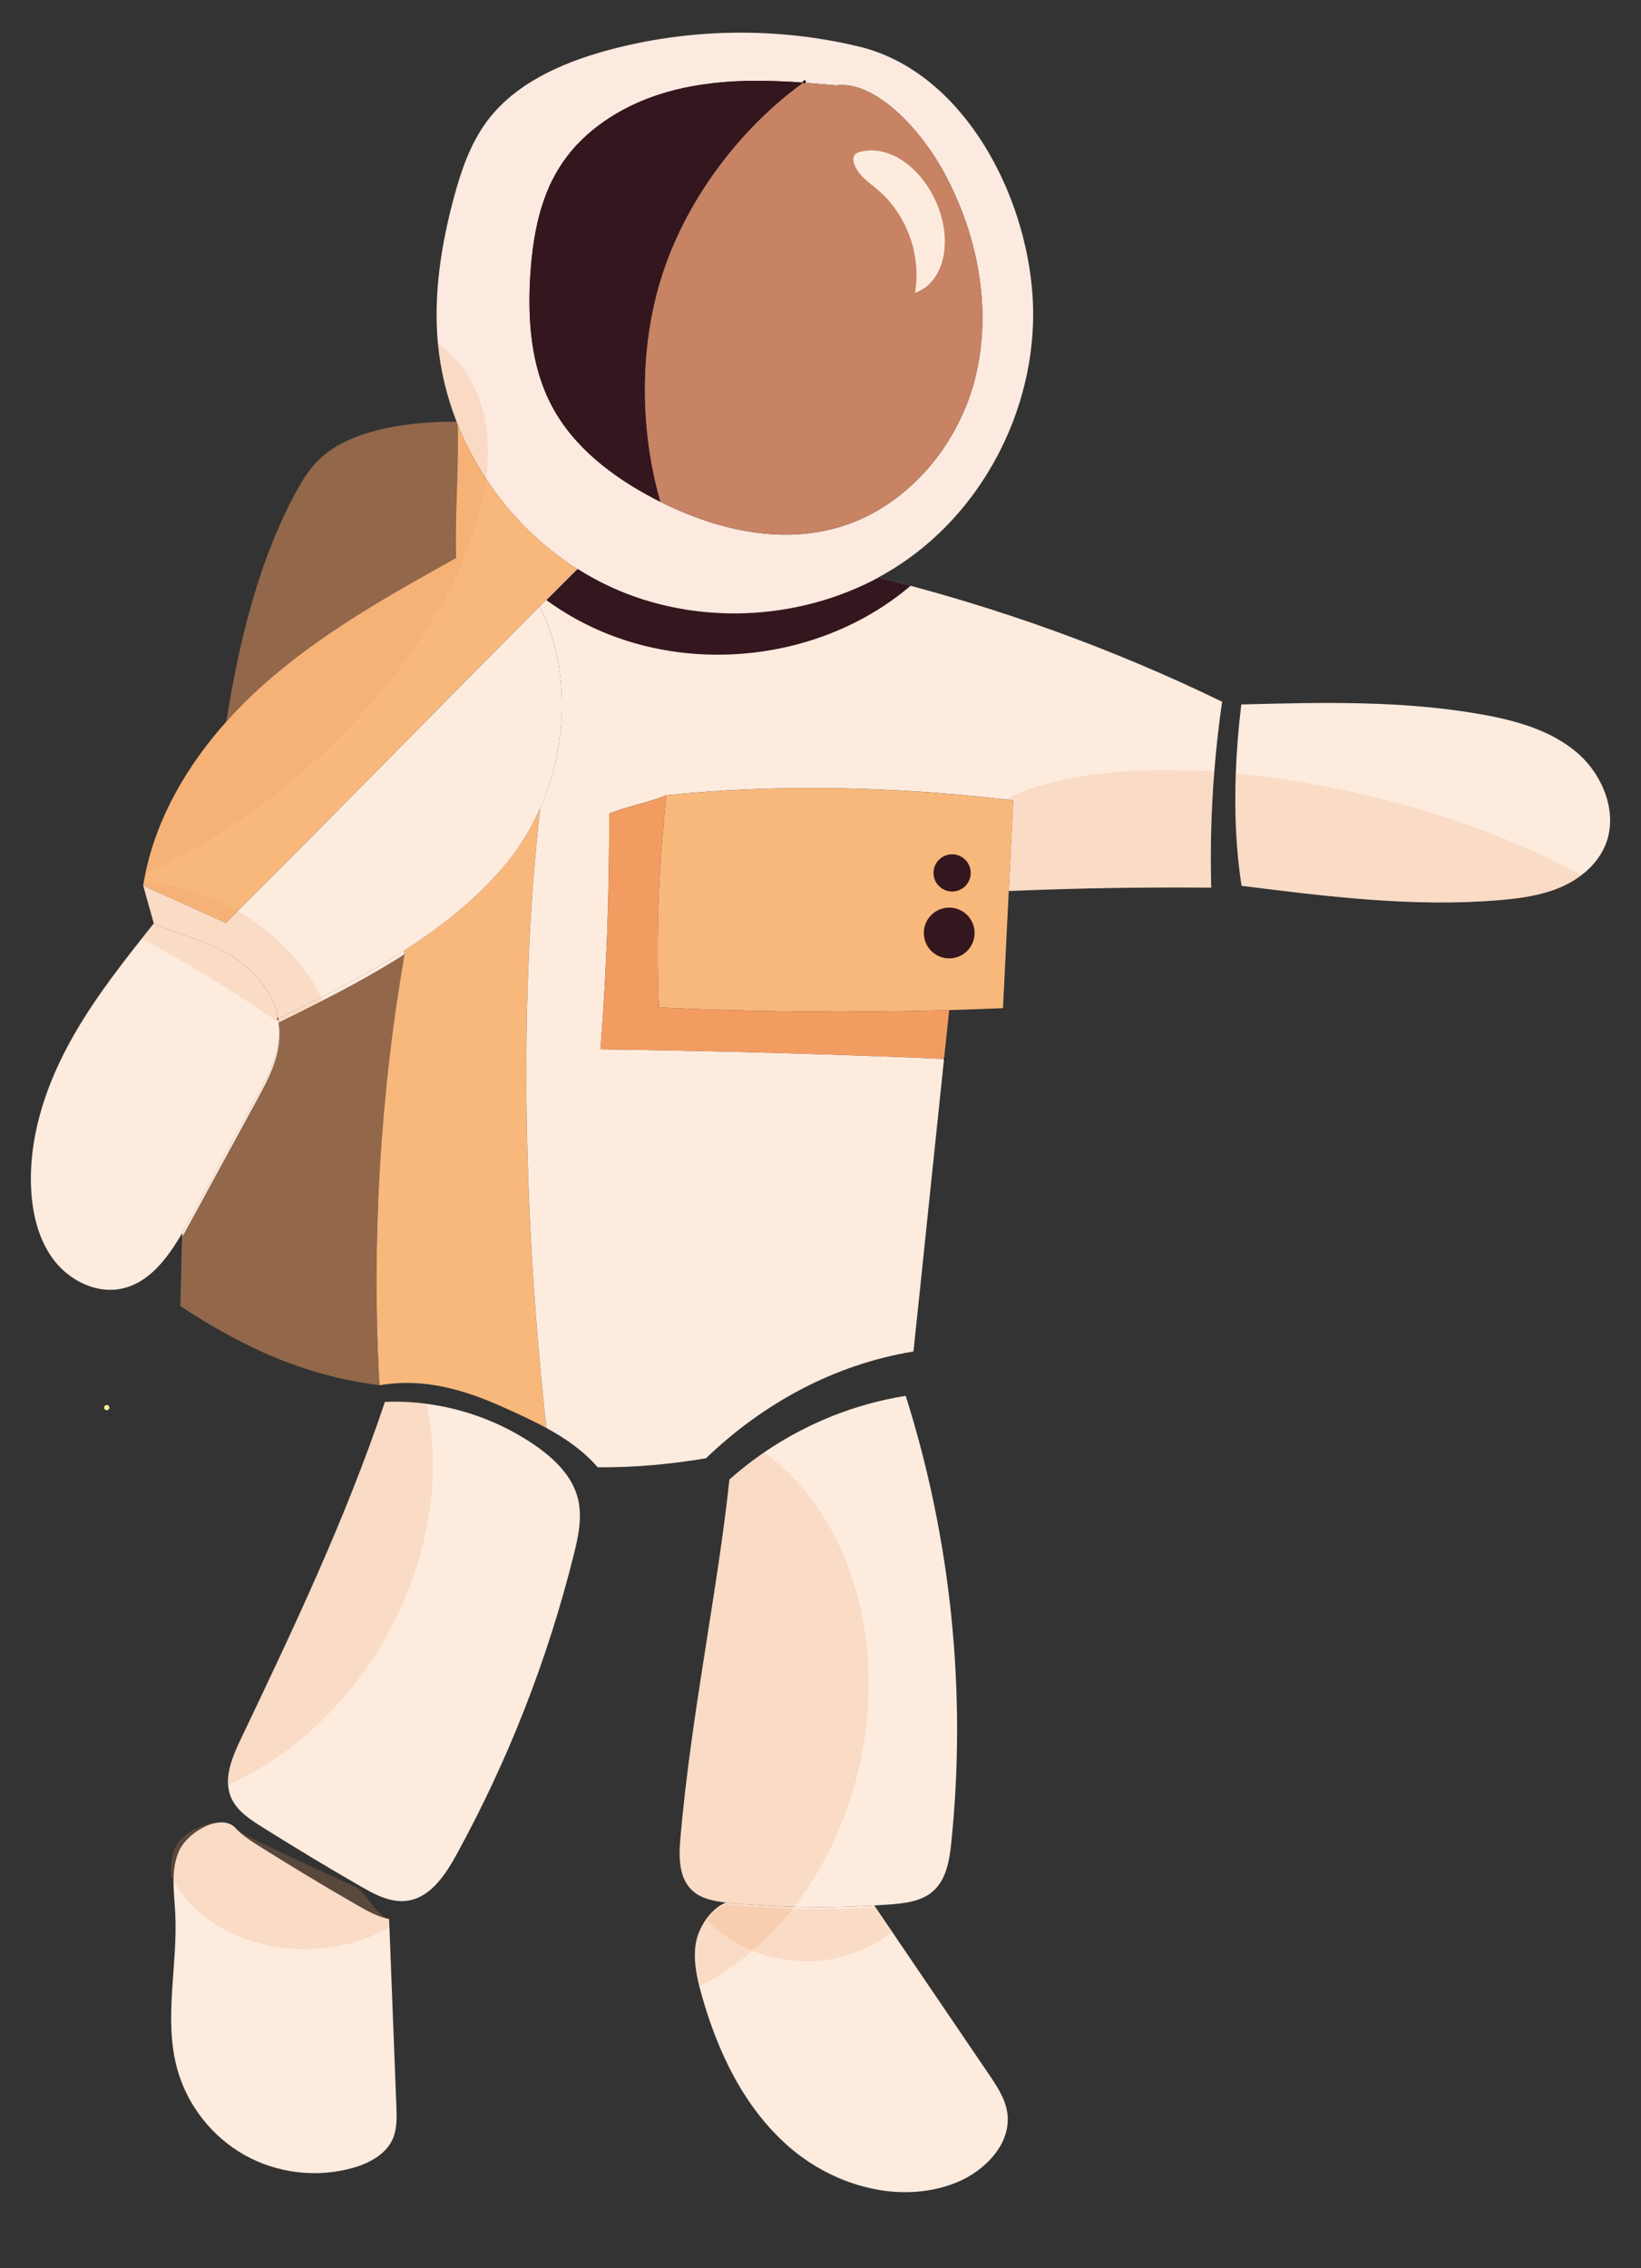<?xml version="1.0" encoding="UTF-8"?><svg xmlns="http://www.w3.org/2000/svg" width="692.42" height="956.77" viewBox="0 0 692.42 956.77"><rect x="0" y="0" width="692.42" height="956.77" fill="#333333" stroke="none"/><defs><style>.e,.f{fill:none;}.g{fill:#f8b87c;}.h,.i,.j{fill:#f29c62;}.k{fill:#fff39a;}.l{fill:#fce9df;}.m{fill:#fdebde;}.n{fill:#c78363;}.o,.p{fill:#34161e;}.i{opacity:.2;}.f{stroke:#1d1d1b;stroke-miterlimit:10;}.p,.j{opacity:.5;}</style></defs><g id="a"><circle class="k" cx="45.05" cy="593.73" r="1.09"/><circle class="k" cx="85.23" cy="828.78" r="2.35"/></g><g id="b"/><g id="c"/><g id="d"><path class="l" d="M435.35,120.66c-4.38-43.88-31.44-91.13-73.02-101.05-34.99-8.36-72.13-7.72-106.81,1.84-19.21,5.33-38.58,14.03-50.34,30.09-6.83,9.38-10.66,20.62-13.67,31.81-5.36,19.92-8.61,40.63-6.77,61.16,.03,.18,.03,.37,.06,.55,1.07,11.25,3.77,22.31,7.87,32.85,.15,.37,.31,.74,.43,1.1v.03c3.22,7.97,7.23,15.63,11.98,22.83v.03c9.96,15.2,23.1,28.34,38.45,38.09l.09,.09c1.1,.67,2.18,1.35,3.31,1.99,3.46,2.05,7.02,3.89,10.66,5.58,3.03,1.41,6.16,2.67,9.28,3.8,1.01,.34,1.99,.67,2.97,1.01,1.75,.58,3.49,1.13,5.27,1.59,.21,.06,.43,.12,.67,.18,.74,.21,1.5,.4,2.27,.61,.12,.03,.21,.06,.31,.09,.52,.12,1.01,.25,1.53,.34,.37,.12,.77,.18,1.13,.28,.31,.09,.58,.15,.86,.18,.43,.09,.86,.18,1.29,.28,.31,.09,.61,.15,.89,.21,.91,.19,1.84,.31,2.76,.48,.73,.13,1.45,.26,2.19,.38,.7,.11,1.4,.27,2.1,.37,.64,.06,1.29,.18,1.93,.25,.28,.03,.55,.06,.8,.09,.77,.09,1.56,.18,2.33,.28h.21s.09,.03,.15,.03c.58,.06,1.16,.12,1.75,.15,.46,.06,.95,.09,1.44,.12,1.78,.15,3.55,.25,5.36,.31,.43,.03,.86,.03,1.32,.03,2.36,.06,4.75,.06,7.11,0h.21c.89-.03,1.78-.09,2.7-.12,.34,0,.67-.03,1.04-.06,.64-.03,1.32-.06,1.99-.15,.31,0,.64,0,.95-.06,.25,0,.49-.03,.74-.06,.12,0,.21-.03,.31-.03,.89-.09,1.75-.15,2.6-.28,.37-.03,.77-.09,1.13-.12,1.04-.12,2.11-.28,3.19-.43,.98-.12,1.93-.28,2.91-.46,.37-.03,.7-.09,1.07-.18,.92-.15,1.81-.34,2.73-.49,1.62-.34,3.25-.67,4.87-1.07,.77-.18,1.5-.37,2.27-.55,.43-.12,.86-.21,1.29-.37,.92-.21,1.84-.49,2.76-.77,1.41-.4,2.82-.83,4.23-1.32,.89-.28,1.78-.58,2.64-.89,.92-.31,1.84-.64,2.73-1.01,1.32-.49,2.64-1.01,3.92-1.56,.61-.25,1.23-.52,1.84-.77,.43-.18,.86-.4,1.29-.61,.4-.15,.83-.34,1.23-.55,1.04-.46,2.08-.95,3.09-1.47,1.1-.55,2.21-1.13,3.28-1.72,4.41-2.36,8.67-5.02,12.75-7.94,35.88-25.62,56.5-71.12,52.09-114.99Zm-21.63,26.84c-.58,4.44-1.44,8.82-2.57,13.18-.95,3.62-2.14,7.14-3.52,10.63-1.07,2.57-2.24,5.15-3.49,7.63-.83,1.69-1.75,3.31-2.7,4.93-1.41,2.42-2.94,4.78-4.6,7.05-1.07,1.53-2.21,3-3.4,4.44-1.78,2.18-3.65,4.26-5.61,6.25-9.77,9.99-21.82,17.53-35.27,21.17-1.75,.46-3.46,.86-5.21,1.23-14.19,2.79-28.83,1.53-42.93-2.33-1.13-.31-2.24-.61-3.34-.95-2.21-.67-4.41-1.41-6.59-2.21-5.45-1.96-10.75-4.29-15.9-6.86-.89-.46-1.81-.92-2.67-1.38-17.43-9.13-33.89-21.66-43.08-39.07-8.86-16.7-10.26-36.34-9.07-55.18,.31-4.93,.8-9.9,1.59-14.8,1.1-6.86,2.76-13.6,5.33-19.98,.37-.92,.77-1.84,1.13-2.73,.8-1.78,1.69-3.52,2.67-5.24,.49-.86,.98-1.72,1.5-2.54,2.14-3.43,4.6-6.59,7.26-9.5,.92-.98,1.87-1.93,2.82-2.82,1.9-1.84,3.92-3.55,6.04-5.15,4.23-3.25,8.82-6.04,13.63-8.4h.03c2.42-1.2,4.87-2.27,7.38-3.25,5.06-1.93,10.23-3.46,15.47-4.57,5.12-1.07,10.26-1.81,15.41-2.3,8.27-.77,16.58-.8,24.91-.46,3.31,.12,6.59,.31,9.9,.55,4.6,.34,9.16,.74,13.73,1.16,16.09-2.21,35.6,17.5,46.48,38.09,11.83,22.4,17.77,48.38,14.65,73.38Z"/><path class="n" d="M411.14,160.67c-.95,3.62-2.14,7.14-3.52,10.63,1.41-3.49,2.6-7.02,3.55-10.63,1.16-4.35,1.99-8.76,2.54-13.18-.58,4.44-1.44,8.82-2.57,13.18Zm-3.52,10.63c-1.07,2.57-2.24,5.15-3.49,7.63,1.29-2.48,2.45-5.06,3.49-7.63Zm-14.19,24.05c-1.78,2.18-3.65,4.26-5.61,6.25,1.96-1.96,3.83-4.04,5.61-6.25Zm-89.01,26.32c14.09,3.86,28.74,5.15,42.93,2.33-14.19,2.79-28.83,1.53-42.93-2.33Z"/><path class="n" d="M413.72,147.5c-.58,4.44-1.44,8.82-2.57,13.18-.95,3.62-2.14,7.14-3.52,10.63-1.07,2.57-2.24,5.15-3.49,7.63-.86,1.69-1.75,3.31-2.7,4.93-1.41,2.42-2.94,4.78-4.6,7.05-1.1,1.53-2.24,3-3.4,4.44-1.78,2.18-3.65,4.26-5.61,6.25-9.77,9.99-21.82,17.53-35.27,21.17-1.75,.46-3.46,.86-5.21,1.23-14.19,2.79-28.83,1.53-42.93-2.33-1.13-.31-2.24-.61-3.34-.95-2.21-.67-4.41-1.41-6.59-2.21-5.45-1.96-10.75-4.29-15.9-6.86-9.04-31.47-8.98-67.87,1.81-98.75,10.66-30.52,32.26-59.01,58.46-78.04,4.6,.34,9.16,.74,13.73,1.16,16.09-2.21,35.6,17.5,46.48,38.09,11.83,22.4,17.77,48.38,14.65,73.38Z"/><path class="o" d="M338.86,34.86c-26.2,19.03-47.8,47.52-58.46,78.04-10.79,30.89-10.85,67.29-1.81,98.75-.89-.46-1.81-.92-2.67-1.38-17.43-9.13-33.89-21.66-43.08-39.07-8.86-16.7-10.26-36.34-9.07-55.18,.31-4.93,.8-9.9,1.59-14.8,1.1-6.86,2.79-13.6,5.33-19.98,.37-.92,.77-1.84,1.13-2.73,.83-1.78,1.69-3.52,2.67-5.24,.49-.86,.98-1.72,1.5-2.54,2.14-3.43,4.6-6.59,7.26-9.5,.95-.98,1.87-1.9,2.82-2.82,1.9-1.81,3.92-3.52,6.04-5.15,4.23-3.22,8.82-6.01,13.63-8.4h.03c2.42-1.2,4.87-2.27,7.38-3.25,5.06-1.93,10.23-3.46,15.47-4.57,5.12-1.07,10.26-1.81,15.41-2.3,8.27-.74,16.58-.8,24.91-.46,3.31,.12,6.59,.31,9.9,.55Z"/><path class="f" d="M339.9,34.13c-.34,.24-.69,.49-1.03,.74"/><path class="g" d="M243.52,239.97c-5.25,5.22-10.52,10.49-15.8,15.78-42.23,42.35-85.37,86.56-127.45,128.54-1.68,1.68-3.34,3.33-5.01,4.99-11.61-5.25-23.24-10.5-34.85-15.75,.08-.51,.18-1.04,.27-1.56,.19-1.12,.41-2.23,.64-3.34,4.94-23.98,17.69-45.79,34.19-64.24,4.56-5.1,9.41-9.95,14.44-14.51,24.51-22.16,53.64-38.45,82.51-54.52-.57-18.77,1.22-37.57,.65-56.35,3.21,7.99,7.21,15.65,11.95,22.85h0c9.98,15.23,23.12,28.37,38.45,38.1Z"/><path class="m" d="M117.93,434.4c.01,.45,0,.88-.01,1.33v.07c-.01,.58-.05,1.18-.11,1.76v.05c-.05,.54-.11,1.1-.19,1.64,0,.05-.01,.09-.01,.15-.08,.54-.18,1.08-.28,1.61-.11,.65-.26,1.29-.42,1.92-.12,.5-.24,.99-.39,1.48-.11,.38-.22,.76-.34,1.14-.09,.35-.22,.68-.34,1.02-.09,.31-.2,.64-.32,.96-.07,.2-.15,.41-.23,.61-.31,.87-.65,1.71-1.02,2.56-.12,.27-.24,.55-.37,.84-.12,.28-.24,.55-.38,.84-.11,.24-.22,.5-.34,.74-.01,.03-.03,.07-.04,.09-.18,.37-.34,.73-.53,1.1-1.29,2.68-2.71,5.32-4.13,7.9-9.64,17.69-19.27,35.39-28.92,53.08-.85,1.56-1.73,3.15-2.64,4.72-6.21,10.73-14.05,21.26-25.92,23.61-10.39,2.04-21.33-3.33-27.9-11.65-6.56-8.32-9.3-19.13-9.92-29.71-1.23-21.14,5.35-42.15,15.3-60.83,8.69-16.31,19.9-31.08,31.36-45.57,1.68-2.13,3.37-4.25,5.05-6.36,9.49,4.26,22.24,7.2,33.12,13.95,9.52,5.91,17.49,15.39,19.45,26.24,.09,.53,.18,1.06,.24,1.6,.01,.01,.01,.04,.01,.05,0,.05,.01,.12,.01,.18,.05,.45,.11,.89,.14,1.35,.04,.5,.07,1.02,.07,1.53Z"/><path class="f" d="M117.46,429.69c-.15,.07-.28,.15-.43,.22"/><path class="m" d="M117.92,435.79c.01,.11,.01,.22,.01,.32,.16,9.91-4.7,19.11-9.45,27.8-9.64,17.69-19.27,35.39-28.92,53.08-.85,1.56-1.73,3.15-2.64,4.72-.24,7.01-.5,21.22-.74,29.24-.01-.01-.03-.01-.04-.03,.24-7.54,.53-23.39,.78-30.93,.91-1.57,1.79-3.17,2.64-4.72,9.65-17.69,19.29-35.39,28.92-53.08,1.42-2.59,2.84-5.22,4.13-7.9,.19-.37,.35-.73,.53-1.1,.01-.03,.03-.07,.04-.09,.12-.24,.23-.5,.34-.74,.14-.28,.26-.55,.38-.84,.12-.28,.24-.57,.37-.84,.37-.85,.7-1.69,1.02-2.56,.08-.2,.16-.41,.23-.61,.12-.32,.23-.64,.32-.96,.12-.34,.24-.66,.34-1.02,.12-.38,.23-.76,.34-1.14,.15-.49,.27-.97,.39-1.48,.16-.64,.31-1.27,.42-1.92,.11-.53,.2-1.07,.28-1.61,0-.05,.01-.09,.01-.15,.08-.54,.14-1.1,.19-1.64v-.05c.05-.58,.09-1.16,.11-1.76Z"/><path class="m" d="M158.89,539.84c.01,14.96,.45,29.82,1.31,44.46-.03,0-.07-.01-.09-.01-.84-14.66-1.23-29.51-1.22-44.45Z"/><path class="m" d="M170.76,400.78c-.11,.64-.22,1.27-.32,1.92-10.91,6.98-22.39,13.25-33.99,19.19-6.23,3.21-12.51,6.32-18.75,9.39-.07-.54-.15-1.07-.24-1.6,6.08-3,12.2-6.02,18.27-9.15,1.15-.57,2.29-1.16,3.44-1.76,2.42-1.26,4.83-2.53,7.24-3.82,4.98-2.67,9.91-5.41,14.75-8.28,.73-.42,1.45-.85,2.17-1.29,.84-.51,1.69-1.02,2.52-1.54,1.65-1,3.29-2.03,4.91-3.07Z"/><path class="f" d="M170.77,400.73s0,.04-.01,.05"/><path class="f" d="M170.77,400.78s.01-.08,.01-.08"/><path class="g" d="M230.54,602.34c-5.77-3.17-11.84-5.91-17.81-8.61-17.04-7.69-34.1-12.61-52.53-9.43-3.55-60.3,.12-124,10.56-183.52h.01c15.35-9.83,29.56-21.09,41.44-34.91,6.24-7.25,11.46-15.61,15.51-24.59h0c.08-.16,.15-.31,.22-.46-9.51,82.98-6.59,178.53,2.6,261.53Z"/><path class="f" d="M230.57,602.62c-.01-.09-.01-.18-.03-.27"/><path class="f" d="M228,340.32c-.01,.16-.04,.34-.05,.5"/><path class="m" d="M512.36,325.52c-1.3,16.26-1.72,32.59-1.29,48.89-29.26-.23-56.2,.19-85.42,1.42,.62-12.75,1.25-25.49,1.88-38.24-1.15-.14-2.29-.27-3.44-.41-48.21-5.51-96.87-6.51-142.89-1.76-7.69,3.18-16.49,4.6-24.17,7.78,.12,33.17-1.1,66.34-3.65,99.4,48.35,.64,96.65,1.98,144.96,4.03-4.3,40.62-8.69,83.71-12.91,123.43-33.28,5.47-63.24,21.71-87.57,45.06-14.86,2.48-29.9,3.9-45.64,3.79-6.01-6.94-13.56-12.15-21.67-16.58-9.19-83-12.11-178.54-2.6-261.53,.01-.04,.04-.08,.05-.12,11.78-26.52,12.56-59.81-.27-84.95,5.28-5.29,10.54-10.56,15.8-15.78,4.51,2.87,9.2,5.43,14.08,7.66,35.49,16.3,78.61,14.44,112.92-4.03,49.67,12.21,99.13,30.03,145.14,52.41-1.42,9.8-2.52,19.65-3.3,29.52Z"/><path class="m" d="M677.15,357.03c-2.13,4.83-5.63,8.89-9.84,12.1-2.73,2.1-5.78,3.83-8.93,5.17-8.01,3.41-16.78,4.62-25.46,5.36-36.33,3.09-72.83-1.48-109.03-6.02-2.34-14.85-3.06-30.93-2.45-47.39,.35-9.64,1.15-19.4,2.33-29.11,34.05-.88,68.39-1.76,101.92,4.29,14.36,2.59,29.05,6.73,40.05,16.31,11,9.6,17.27,25.92,11.41,39.29Z"/><path class="g" d="M427.53,337.6c-.64,12.75-1.26,25.49-1.88,38.24-.47,9.65-.95,19.29-1.42,28.92-.34,6.84-.68,13.66-1.02,20.48-7.57,.32-15.13,.6-22.7,.81-40.85,1.19-81.73,.81-122.53-1.12-1.19-29.86-.11-59.8,3.22-89.49,46.02-4.75,94.68-3.75,142.89,1.76,1.15,.14,2.29,.27,3.44,.41Z"/><path class="h" d="M400.52,426.05c-.72,6.78-1.45,13.66-2.18,20.6-48.31-2.06-96.61-3.4-144.96-4.03,2.56-33.07,3.78-66.23,3.65-99.4,7.69-3.18,16.49-4.6,24.17-7.78-3.33,29.7-4.41,59.64-3.22,89.49,40.81,1.94,81.68,2.31,122.53,1.12Z"/><path class="f" d="M399.05,446.68c-.23-.01-.47-.01-.7-.03"/><path class="m" d="M401.4,777.2c-.77,7.44-2.07,15.57-7.69,20.51-4.85,4.29-11.76,5.12-18.22,5.59-2.21,.16-4.4,.31-6.6,.43-11.25,.65-22.54,.83-33.8,.53-9.08-.23-18.15-.79-27.19-1.64-.53-.05-1.06-.09-1.6-.15-5.2-.57-10.53-1.6-14.28-5.13-5.73-5.39-5.6-14.36-4.91-22.18,4.56-52.25,15.63-103.68,20.68-151.09,4.62-4.11,9.49-7.93,14.58-11.41,17.85-12.24,38.43-20.51,59.8-23.89,19.18,60.62,25.76,125.2,19.23,188.44Z"/><path class="m" d="M165.71,902.21c-2.88,6.54-9.92,10.25-16.8,12.2-15.17,4.32-32.02,2.31-45.76-5.43-13.75-7.73-24.2-21.1-28.38-36.31-5.83-21.21,.32-43.75-.83-65.71-.46-8.92-2.04-18.31,1.71-26.41,3.75-8.11,18.04-16.08,23.86-9.31,2.63,2.83,6.04,5.06,9.34,7.15,13.78,8.66,27.73,17.07,41.84,25.2,4.25,2.45,8.78,4.94,13.49,5.89,1.03,26.34,2.04,52.69,3.07,79.05,.18,4.63,.32,9.45-1.54,13.7Z"/><path class="e" d="M164.18,809.46c-.01-.5-.04-.99-.05-1.49"/><path class="m" d="M403.35,920.68c-23.39,9.31-51.19,1.49-70.23-14.97-19.04-16.46-30.39-40.25-37.13-64.51-.31-1.12-.62-2.27-.91-3.41-1.45-5.77-2.41-11.69-1.57-17.54,.99-7.01,6.23-15.12,12.79-17.77,.54,.05,1.07,.09,1.6,.15,9.04,.85,18.11,1.41,27.19,1.64,11.26,.3,22.55,.12,33.8-.53,15.92,23.48,32.51,47.87,48.46,71.34,3.33,4.91,6.74,10.03,7.65,15.89,2,13.09-9.34,24.81-21.64,29.71Z"/><path class="e" d="M368.89,803.74c-.11-.15-.22-.3-.31-.45"/><line class="e" x1="306.32" y1="802.47" x2="306.3" y2="802.48"/><path class="m" d="M228,340.7s-.04,.08-.05,.12c-.07,.15-.14,.3-.22,.45h0c-4.05,9-9.27,17.35-15.51,24.61-11.88,13.82-26.1,25.08-41.44,34.91h-.01c-11.23,7.21-23.06,13.66-35.03,19.76-6.08,3.13-12.2,6.14-18.27,9.15-1.96-10.86-9.93-20.33-19.45-26.24-10.88-6.75-23.63-9.69-33.12-13.95l-4.47-15.96c11.61,5.25,23.24,10.5,34.85,15.75,1.66-1.66,3.33-3.32,5.01-4.99,42.08-41.99,85.22-86.19,127.45-128.54,12.83,25.13,12.05,58.43,.27,84.95Z"/><path class="j" d="M158.89,539.84c-.01,14.94,.38,29.79,1.22,44.45-31.66-4.02-57.23-15.82-83.93-33.32,.24-8.01,.5-22.22,.74-29.24,.91-1.57,1.79-3.17,2.64-4.72,9.65-17.69,19.29-35.39,28.92-53.08,4.75-8.69,9.61-17.89,9.45-27.8,0-.11,0-.22-.01-.32v-.07c.01-.45,.03-.88,.01-1.33-.01-.51-.03-1.03-.07-1.53-.03-.45-.08-.91-.14-1.35,0-.05-.01-.12-.01-.18,0-.01,0-.04-.01-.05,6.24-3.07,12.52-6.19,18.75-9.39,11.6-5.94,23.08-12.21,33.99-19.19-7.69,44.48-11.6,91.24-11.55,137.14Z"/><path class="p" d="M117.92,435.73c-.04-1.46-.2-2.9-.46-4.32,.07-.03,.14-.07,.2-.11,.01,0,.03,0,.04-.01,.01,.01,.01,.04,.01,.05,0,.05,.01,.12,.01,.18,.05,.45,.11,.89,.14,1.35,.04,.5,.07,1.02,.07,1.53,.01,.45,0,.88-.01,1.33Z"/><path class="p" d="M170.76,402.5c-7.8,44.5-11.82,91.35-11.87,137.34-.05-45.9,3.86-92.66,11.55-137.14,.11-.07,.22-.14,.32-.2Z"/><path class="i" d="M164.13,813.07c-9.91,5.69-22.19,9.06-35.47,9.06-26.02,0-48.16-12.91-56.32-30.93-.31-4.6-.14-9.16,2.32-13.29,3.76-6.31,18.1-12.51,23.94-7.25,2.63,2.2,6.06,3.94,9.37,5.56,13.83,6.74,27.83,13.28,41.98,19.61,4.26,1.91,9.51,12.89,14.23,13.63,.22,4.21-.27-.62-.05,3.61Z"/><path class="i" d="M117.7,431.29s.01,.04,.01,.05c-.01-.01-.04-.03-.05-.04-18.62-12.83-37.94-24.66-57.82-35.45,1.68-2.13,3.37-4.25,5.05-6.36l-4.47-15.96c.08-.51,.18-1.04,.27-1.56,13.4,.99,26.96,5.02,39.59,12.32,.2,.11,.41,.22,.61,.34,15.38,9.01,27.18,21.63,34.84,35.91,.24,.45,.49,.91,.72,1.35-6.23,3.21-12.51,6.32-18.75,9.39Z"/><path class="i" d="M376.12,815.22c-9.98,7.58-22.43,12.07-35.94,12.07-16.38,0-31.2-6.62-41.96-17.31,2.19-2.98,4.98-5.44,8.08-6.69,.54,.05,1.07,.09,1.6,.15,20.26,1.92,40.67,2.29,60.99,1.11,2.4,3.53,4.81,7.09,7.23,10.67Z"/><path class="o" d="M370.73,243.6c-34.31,18.48-77.43,20.33-112.92,4.03-4.87-2.23-9.57-4.79-14.08-7.66-4.39,4.36-8.78,8.76-13.18,13.17,2.03,1.48,4.11,2.9,6.24,4.24,4.51,2.87,9.2,5.43,14.08,7.66,35.49,16.3,78.61,14.44,112.92-4.03,4.41-2.37,8.68-5.02,12.75-7.93,2.65-1.89,5.22-3.9,7.7-6.01-4.51-1.2-9-2.36-13.51-3.46Z"/><path class="j" d="M192.47,235.37c-28.87,16.07-58,32.36-82.51,54.52-5.04,4.56-9.88,9.41-14.44,14.51,4.95-31.74,12.87-65.01,27.6-93.57,3.17-6.13,6.62-12.26,11.57-17.07,13.37-12.97,39.35-16.11,57.98-15.86h.01c.14,.37,.28,.73,.43,1.1v.03c.57,18.77-1.22,37.57-.65,56.35Z"/><path class="i" d="M205.07,201.87h0c-4.71,37.41-31.81,83.54-75.3,121.98-22.12,19.56-45.67,34.66-68.45,44.79,4.94-23.98,17.69-45.79,34.19-64.24,4.56-5.1,9.41-9.95,14.44-14.51,24.51-22.16,53.64-38.45,82.51-54.52-.57-18.77,1.22-37.57,.65-56.35v-.03c-.15-.37-.3-.73-.43-1.1h-.01c-4.1-10.53-6.81-21.59-7.86-32.86,2.9,2.08,5.55,4.47,7.93,7.16,11.02,12.47,14.82,29.84,12.33,49.67Z"/><path class="i" d="M511.07,374.41c-29.26-.23-56.2,.19-85.42,1.42,.62-12.75,1.25-25.49,1.88-38.24-1.15-.14-2.29-.27-3.44-.41,19.71-9.92,51.18-14.09,88.26-11.67-1.3,16.26-1.72,32.59-1.29,48.89Z"/><path class="i" d="M667.31,369.13c-2.73,2.1-5.78,3.83-8.93,5.17-8.01,3.41-16.78,4.62-25.46,5.36-36.33,3.09-72.83-1.48-109.03-6.02-2.34-14.85-3.06-30.93-2.45-47.39,18.43,1.69,38.09,4.95,58.24,9.89,33.46,8.19,63.55,19.8,87.63,32.99Z"/><path class="i" d="M363.05,742.84c-4.99,23.63-14.9,44.6-27.96,61.42-.19,.27-.41,.53-.61,.8-5.2,6.61-10.88,12.56-16.95,17.76-7.04,6.04-14.58,11.07-22.45,14.97-1.45-5.77-2.41-11.69-1.57-17.54,.99-7.01,6.23-15.12,12.79-17.77-5.2-.57-10.53-1.6-14.28-5.13-5.73-5.39-5.6-14.36-4.91-22.18,4.56-52.25,15.63-103.68,20.68-151.09,4.62-4.11,9.49-7.93,14.58-11.41,34.49,24.58,52.1,76.2,40.69,130.18Z"/><path class="m" d="M242.09,655.84c-10.98,44.08-27.67,86.73-49.53,126.55-2.18,3.98-4.7,8.13-7.75,11.57-3.53,4.03-7.8,7.09-13.06,7.8-2.1,.28-4.17,.15-6.21-.27-4.71-.95-9.24-3.44-13.49-5.89-14.1-8.13-28.06-16.54-41.84-25.2-3.3-2.08-6.71-4.32-9.34-7.15-1.37-1.46-2.5-3.1-3.32-4.94-.79-1.8-1.19-3.65-1.31-5.54-.42-6.39,2.46-13.13,5.32-19.11,22.1-46.36,44.18-92.7,60.79-142.11,.03-.07,.05-.15,.08-.22,.8-.03,1.61-.05,2.42-.07,5.05-.08,10.12,.22,15.15,.88,15.55,2.04,30.67,7.59,43.8,16.19,.56,.37,1.11,.73,1.65,1.11,8.19,5.59,15.93,12.94,18.37,22.55,1.99,7.8,.23,16.03-1.72,23.84Z"/><path class="i" d="M162.57,690.97c-16.57,29.15-40.58,50.54-66.34,61.8-.42-6.39,2.46-13.13,5.32-19.11,22.1-46.36,44.18-92.7,60.79-142.11,.83-.12,1.66-.22,2.5-.28,4.34-.38,8.82-.14,13.13,.41,.66,.08,1.31,.18,1.98,.27,.01,.07,.03,.14,.04,.2,6.56,30.24,1.19,66.05-17.42,98.82Z"/><circle class="o" cx="401.75" cy="368.2" r="7.85"/><circle class="o" cx="400.52" cy="393.54" r="10.71"/><path class="m" d="M387.67,122.87c-.5,.23-1.04,.45-1.57,.63,2.71-15.91-3.49-33.1-15.84-43.53-1.92-1.64-3.99-3.11-5.75-4.86-.47-.42-.88-.87-1.29-1.32-1.49-1.74-3.48-4.77-3.11-7.17,.05-.4,.17-.72,.33-.96,.65-1.28,2.12-1.53,3.82-1.89,3.8-.76,7.78-.15,11.37,1.25,8.6,3.42,15.14,11.12,18.98,19.34,7.47,15.99,4.36,33.23-6.94,38.51Z"/></g></svg>